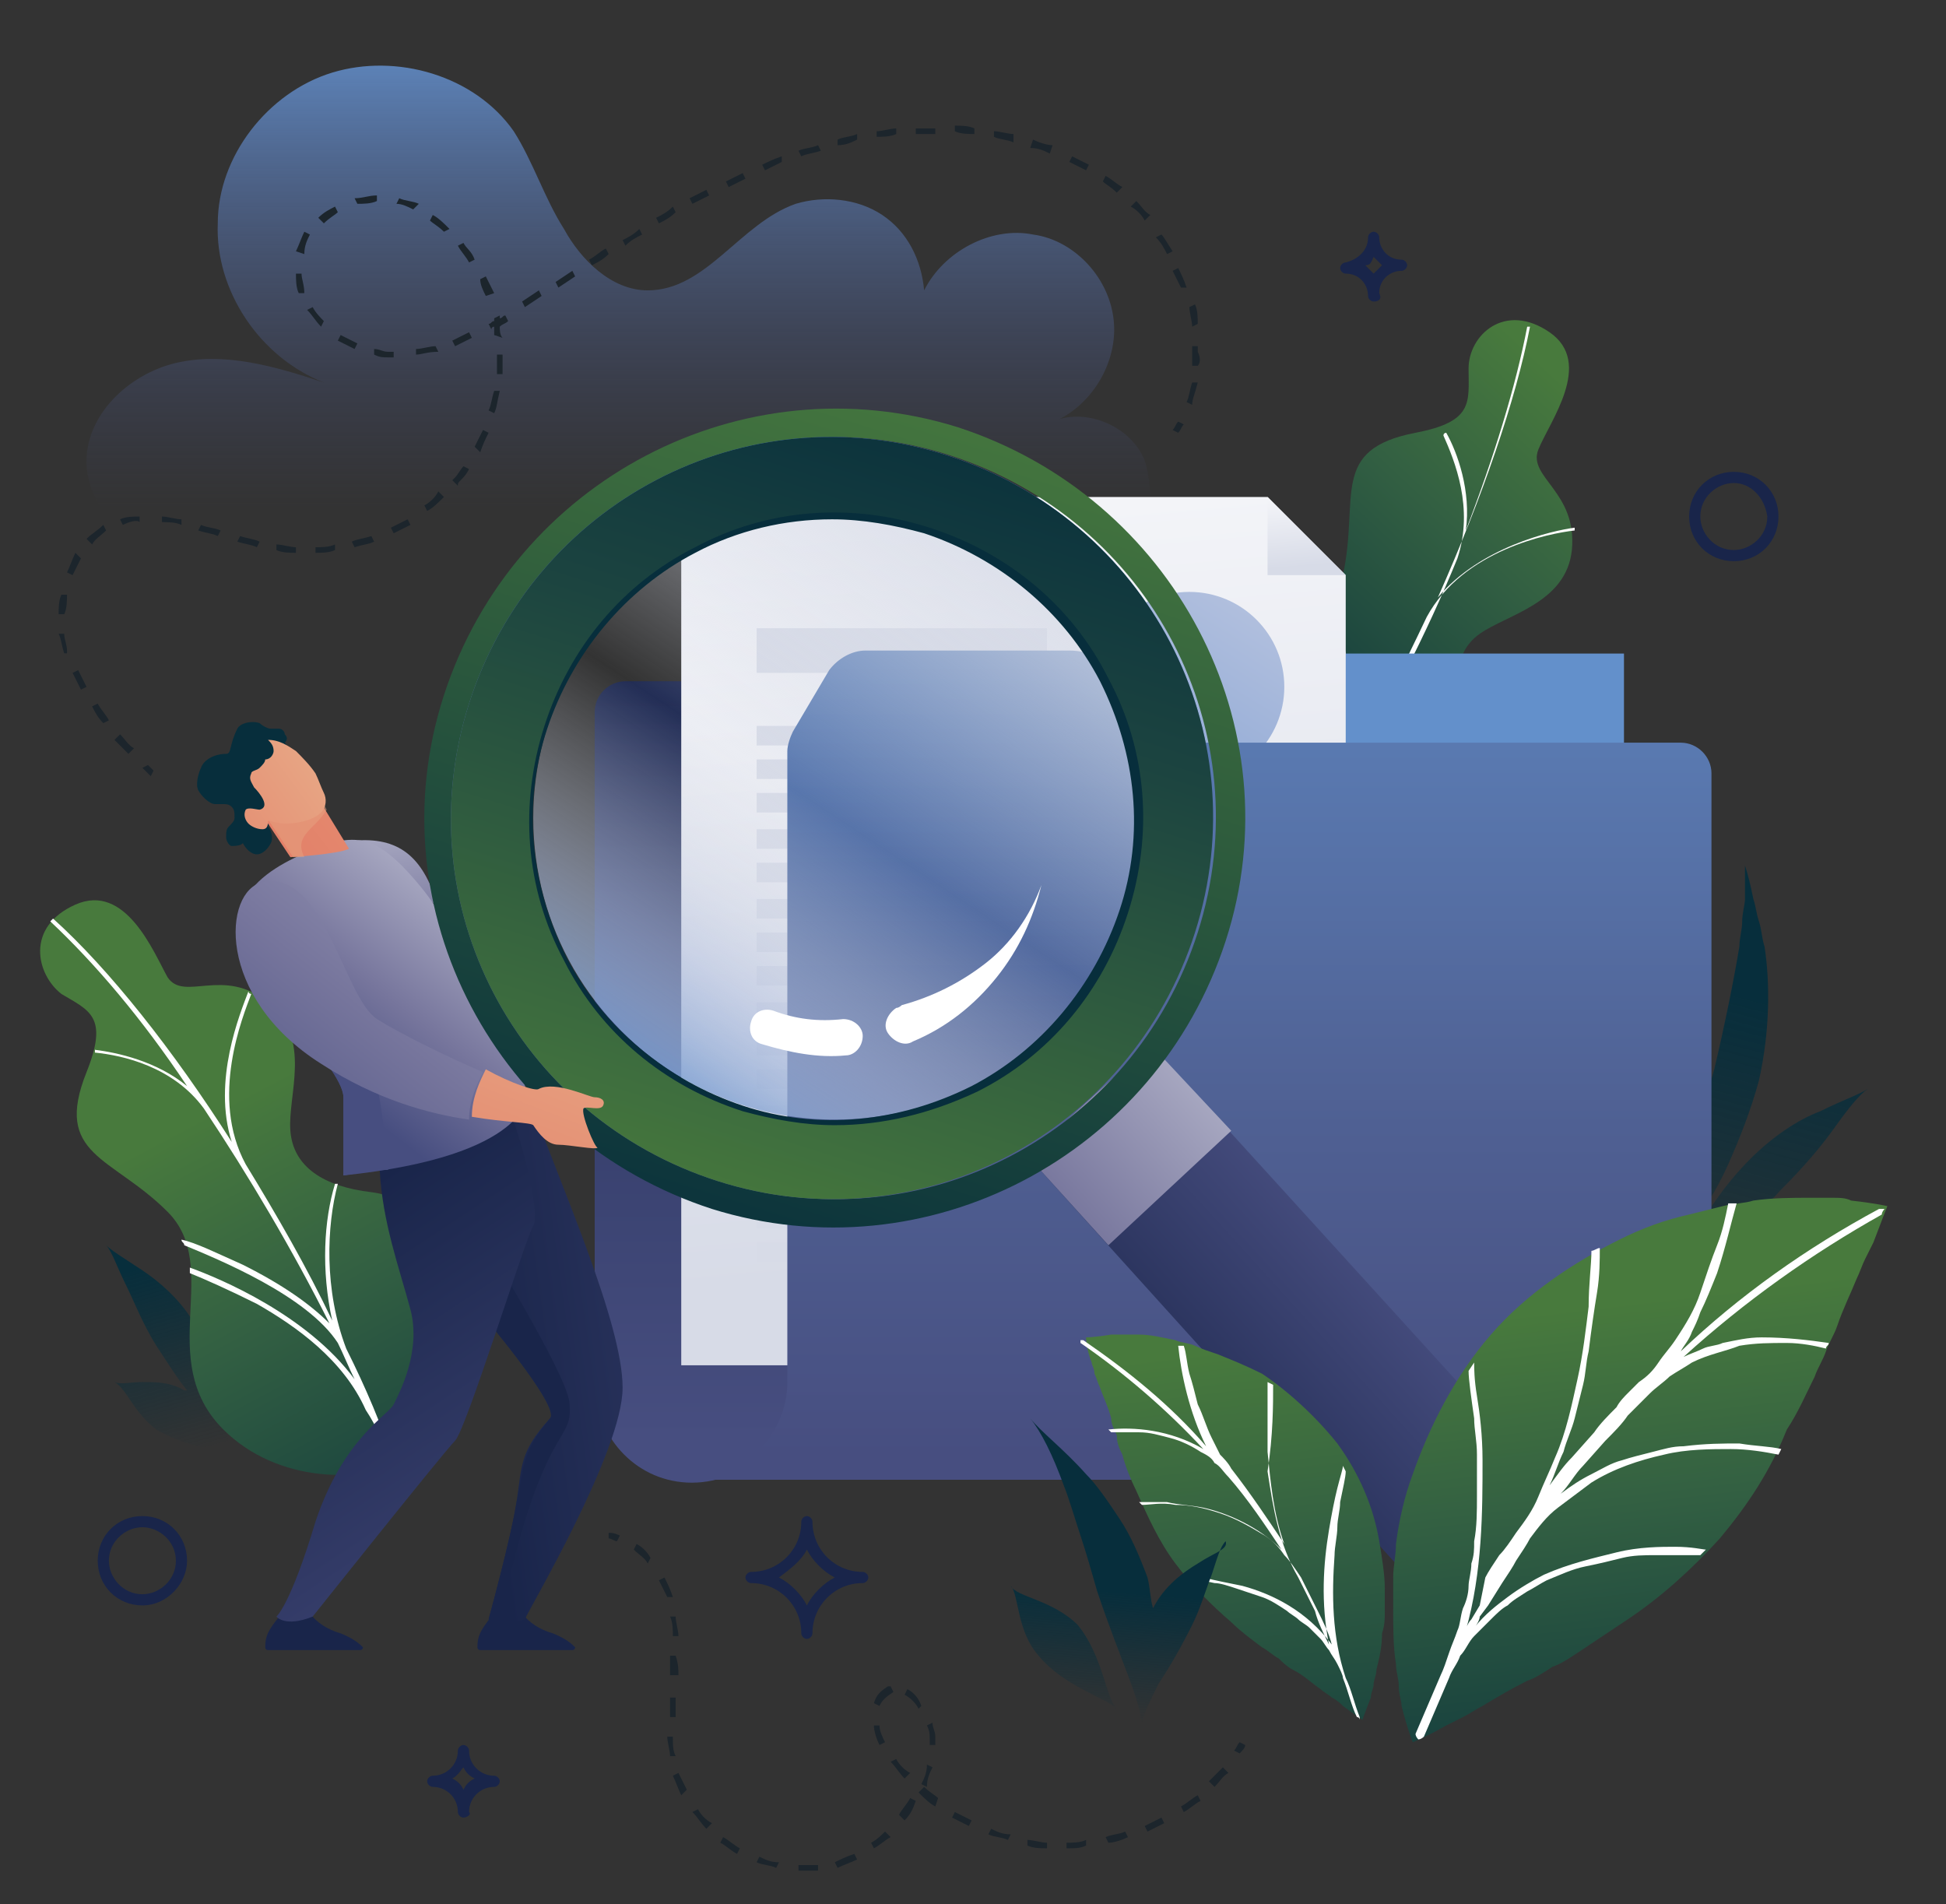 <?xml version="1.0" encoding="utf-8"?>
<!-- Generator: Adobe Illustrator 24.0.2, SVG Export Plug-In . SVG Version: 6.00 Build 0)  -->
<svg version="1.1" id="圖層_1" xmlns="http://www.w3.org/2000/svg" xmlns:xlink="http://www.w3.org/1999/xlink" x="0px" y="0px"
	 viewBox="0 0 69.7 68.2" style="enable-background:new 0 0 69.7 68.2;" xml:space="preserve">
<rect x="0" y="0" width="69.7" height="68.2" fill="#333333" stroke="none"/>
<style type="text/css">
	.st0{fill:url(#SVGID_1_);}
	.st1{fill:url(#SVGID_2_);}
	.st2{fill:url(#SVGID_3_);}
	.st3{fill:#FFFFFF;}
	.st4{fill:url(#SVGID_4_);}
	.st5{fill:url(#SVGID_5_);}
	.st6{fill:url(#SVGID_6_);}
	.st7{fill:url(#SVGID_7_);}
	.st8{fill:#6390CB;}
	.st9{fill:url(#SVGID_8_);}
	.st10{fill:url(#SVGID_9_);}
	.st11{fill:#D7DBE7;}
	.st12{fill:url(#SVGID_10_);}
	.st13{fill:url(#SVGID_11_);}
	.st14{fill:url(#SVGID_12_);}
	.st15{fill:#19254A;}
	.st16{fill:url(#SVGID_13_);}
	.st17{fill:url(#SVGID_14_);}
	.st18{fill:url(#SVGID_15_);}
	.st19{fill:#474E80;}
	.st20{fill:#072E3C;}
	.st21{fill:url(#SVGID_16_);}
	.st22{opacity:0.5;fill:#E7A483;}
	.st23{fill:url(#SVGID_17_);}
	.st24{fill:url(#SVGID_18_);}
	.st25{fill:url(#SVGID_19_);}
	.st26{fill:url(#SVGID_20_);}
	.st27{fill:url(#SVGID_21_);}
	.st28{fill:url(#SVGID_22_);}
	.st29{fill:url(#SVGID_23_);}
	.st30{fill:url(#SVGID_24_);}
	.st31{fill:url(#SVGID_25_);}
	.st32{fill:url(#SVGID_26_);}
	.st33{fill:url(#SVGID_27_);}
	.st34{fill:url(#SVGID_28_);}
	.st35{fill:url(#SVGID_29_);}
	.st36{fill:#1C252C;}
</style>
<g>
	<linearGradient id="SVGID_1_" gradientUnits="userSpaceOnUse" x1="24.235" y1="0.753" x2="24.235" y2="18.187">
		<stop  offset="0" style="stop-color:#6390CB"/>
		<stop  offset="0.651" style="stop-color:#506295;stop-opacity:0.349"/>
		<stop  offset="1" style="stop-color:#474E80;stop-opacity:0"/>
	</linearGradient>
	<path class="st0" d="M18.6,20.7c1.9-0.6,3.9-1.3,5.8-0.6c1.5,0.5,2.7,1.9,3.9,2.9c1.2,1.1,2.8,2.1,4.4,1.7c0.5-0.1,1.1-0.4,1.3-0.9
		c0.3-0.5,0.3-1.1-0.1-1.5c-0.5-0.6-1.3-0.5-2.1-0.4c-0.7,0.1-1.7-0.1-1.9-0.8c-0.2-0.7,0.4-1.3,1-1.7c2.7-1.8,6.7-1.4,9,1
		c0.6,0.7,1.2,1.4,1.9,2.1c0.7,0.6,1.7,1,2.5,0.7c0.9-0.3,1.4-1.5,0.8-2.2c-0.7-0.8-2.1-0.3-3-0.8c-1.1-0.7-0.7-2.5-1.1-3.7
		c-0.5-1.3-2.3-2-3.5-1.3c1.5-0.5,2.5-2.1,2.4-3.6c-0.1-1.6-1.4-3-2.9-3.2c-1.5-0.3-3.2,0.6-3.9,2c-0.1-1.1-0.6-2.1-1.5-2.7
		c-0.9-0.6-2.1-0.7-3.1-0.4c-2,0.7-3.2,3.1-5.3,3.1c-1.3,0-2.4-1.1-3-2.2c-0.7-1.1-1.1-2.4-1.8-3.5c-1.4-2-4.2-2.8-6.5-2.1
		c-2.3,0.7-4.1,3-4.1,5.4c-0.1,2.4,1.5,4.8,3.8,5.7C9.8,13.1,8,12.6,6.3,13c-1.7,0.4-3.3,1.9-3.2,3.7c0.1,1.3,1.1,2.5,2.3,3.2
		C8.6,21.8,14.6,22,18.6,20.7z"/>
</g>
<linearGradient id="SVGID_2_" gradientUnits="userSpaceOnUse" x1="4.821" y1="45.457" x2="6.655" y2="52.083">
	<stop  offset="0" style="stop-color:#072E3C"/>
	<stop  offset="0.948" style="stop-color:#072E3C;stop-opacity:5.247158e-02"/>
	<stop  offset="1" style="stop-color:#072E3C;stop-opacity:0"/>
</linearGradient>
<path class="st1" d="M8.3,52.3c-0.1-0.4-0.2-1.1-0.3-2c-0.2-0.9-0.5-2-1.1-3c-0.5-0.8-1.2-1.4-1.8-1.8c-0.6-0.4-1.1-0.7-1.3-0.9
	c0.2,0.2,0.4,0.8,0.7,1.4c0.3,0.6,0.6,1.4,1.1,2.2c0.4,0.6,0.7,1.1,1.1,1.6c0,0,0,0-0.1,0c-0.5-0.3-1-0.3-1.5-0.3
	c-0.4,0-0.8,0.1-1,0c0.2,0.1,0.4,0.4,0.6,0.7c0.2,0.3,0.5,0.7,0.9,1c0.5,0.3,1.1,0.5,1.5,0.6c0.4,0.1,0.8,0.3,1,0.4
	C8.2,52.1,8.3,52.2,8.3,52.3z M8,51.8c0,0.1,0.1,0.1,0.1,0.2C8.1,52,8.1,51.9,8,51.8z"/>
<g>
	<linearGradient id="SVGID_3_" gradientUnits="userSpaceOnUse" x1="17.387" y1="58.905" x2="7.345" y2="39.935">
		<stop  offset="0" style="stop-color:#072E3C"/>
		<stop  offset="0.652" style="stop-color:#336042"/>
		<stop  offset="1" style="stop-color:#487A3D"/>
	</linearGradient>
	<path class="st2" d="M3.1,38.4c0.8-2,0.1-2.2-0.9-2.8c-0.9-0.7-1.3-2.4,0.5-3.2C4.5,31.6,5.5,34.1,6,35c0.6,0.9,2-0.4,3.6,0.9
		c1.6,1.3,0.7,3.3,0.8,4.6c0.1,1.3,1.2,2,2.9,2.2c1.6,0.2,1.7,1.3,1.5,2.5c-0.2,1.2-0.1,1.8,1.2,2.6c1.3,0.7,0.6,3.3-1.2,4.4
		C13,53.2,9.9,53.1,8,51.2c-2.5-2.5,0-5.8-2-7.8C4,41.4,1.9,41.4,3.1,38.4z"/>
	<path class="st3" d="M14,52.5c0,0,0.1,0,0.1-0.1c-0.4-1.3-1-2.7-1.7-4.1c-0.8-2.1-0.7-4.4-0.3-5.9c0,0-0.1,0-0.1,0
		c-0.4,1.3-0.5,3.1-0.1,4.9c-0.9-1.9-2-3.8-3.1-5.6c-1.3-2.4-0.1-5.3,0.2-6.1c0,0-0.1,0-0.1-0.1c-0.3,0.8-1.3,3.2-0.6,5.4
		c-2.1-3.3-4.4-6.2-6.4-8c0,0-0.1,0.1-0.1,0.1c1.6,1.5,3.3,3.5,4.9,5.9c-1.1-0.9-2.5-1.2-3.3-1.3c0,0,0,0.1,0,0.1
		c1,0.1,2.8,0.5,3.9,2c1.6,2.4,3.2,5.1,4.5,7.7c-0.7-0.7-1.7-1.4-3.1-2.1c-0.9-0.4-1.7-0.8-2.2-0.9c0,0.1,0.1,0.1,0.1,0.2
		c1.2,0.5,4.4,1.8,5.5,3.5c0.2,0.4,0.4,0.9,0.6,1.3c-1.7-2.3-4.8-3.6-5.9-4c0,0.1,0,0.1,0,0.2c0.5,0.2,1.4,0.6,2.4,1.1
		c1.4,0.8,3.1,2,3.9,3.8C13.5,51.1,13.8,51.8,14,52.5z"/>
</g>
<g>
	<linearGradient id="SVGID_4_" gradientUnits="userSpaceOnUse" x1="45.207" y1="28.546" x2="57.653" y2="15.241">
		<stop  offset="0" style="stop-color:#072E3C"/>
		<stop  offset="0.652" style="stop-color:#336042"/>
		<stop  offset="1" style="stop-color:#487A3D"/>
	</linearGradient>
	<path class="st4" d="M50.7,15.5c2.1-0.4,1.9-1.1,1.9-2.3c0-1.2,1.3-2.4,2.9-1.3c1.6,1.1,0,3.2-0.4,4.2c-0.4,1,1.4,1.5,1.2,3.6
		C56.1,21.6,54,22,53,22.7c-1,0.7-1,2.1-0.3,3.6c0.7,1.5-0.2,2.2-1.3,2.7c-1.1,0.5-1.6,0.9-1.5,2.4c0.1,1.5-2.5,2.3-4.3,1.4
		c-1.9-0.9-3.5-3.6-2.9-6.2c0.8-3.5,4.9-3.2,5.4-6C48.7,17.8,47.6,16.1,50.7,15.5z"/>
	<path class="st3" d="M44.8,32.2c0,0,0.1,0.1,0.1,0.1c0.9-1.1,1.7-2.3,2.6-3.6c1.3-1.8,3.3-3,4.8-3.4c0,0,0-0.1,0-0.1
		c-1.3,0.4-2.9,1.2-4.2,2.6c1.1-1.8,2.1-3.8,3-5.7c1.3-2.4,4.4-3,5.3-3.1c0-0.1,0-0.1,0-0.1c-0.8,0.1-3.4,0.7-4.9,2.5
		c1.6-3.6,2.8-7.1,3.3-9.7c0,0-0.1,0-0.1,0c-0.4,2.1-1.2,4.7-2.2,7.3c0.2-1.4-0.3-2.8-0.7-3.5c0,0-0.1,0-0.1,0.1
		c0.4,0.9,1.1,2.6,0.5,4.4c-1.1,2.7-2.5,5.4-4,7.9c0.2-0.9,0.3-2.2,0.1-3.7c-0.1-1-0.3-1.8-0.4-2.3c0,0.1-0.1,0.1-0.1,0.2
		c0.3,1.3,0.9,4.6,0,6.5c-0.3,0.4-0.5,0.8-0.8,1.2c1-2.6,0.4-6,0.2-7.1c0,0-0.1,0.1-0.1,0.1c0.1,0.5,0.3,1.5,0.4,2.6
		c0.1,1.6,0,3.7-1,5.4C45.7,31,45.3,31.7,44.8,32.2z"/>
</g>
<g>
	<linearGradient id="SVGID_5_" gradientUnits="userSpaceOnUse" x1="62.352" y1="35.607" x2="58.713" y2="49.691">
		<stop  offset="0" style="stop-color:#072E3C"/>
		<stop  offset="1" style="stop-color:#072E3C;stop-opacity:0"/>
	</linearGradient>
	<path class="st5" d="M61.9,41.7c0.4-0.9,0.8-1.9,1.1-3c0.4-1.8,0.4-3.5,0.2-4.8c-0.1-0.3-0.1-0.6-0.2-0.9c-0.1-0.3-0.1-0.5-0.2-0.8
		c-0.1-0.5-0.2-0.9-0.3-1.2c0,0.3,0,0.7,0,1.2c0,0.2-0.1,0.5-0.1,0.8c0,0.3-0.1,0.6-0.1,0.9c-0.2,1.2-0.5,2.7-0.9,4.4
		c-0.3,1-0.5,2-0.8,2.9c-0.3,0.9-0.6,1.7-0.9,2.5c-0.6,1.5-1.3,2.7-1.8,3.3c0.5-0.6,1.5-1.5,2.5-2.9C61,43.4,61.5,42.6,61.9,41.7z"
		/>
	<linearGradient id="SVGID_6_" gradientUnits="userSpaceOnUse" x1="64.832" y1="36.248" x2="61.192" y2="50.331">
		<stop  offset="0" style="stop-color:#072E3C"/>
		<stop  offset="1" style="stop-color:#072E3C;stop-opacity:0"/>
	</linearGradient>
	<path class="st6" d="M65.2,39.8c-0.8,0.3-1.7,0.9-2.5,1.7c-1,1-1.7,2.1-2.2,3.1c-0.5,1-0.8,1.8-1.1,2.2c0.3-0.4,0.9-1,1.7-1.7
		c0.8-0.7,1.8-1.5,2.7-2.5c0.8-0.8,1.4-1.5,1.9-2.2c0.5-0.7,0.9-1.2,1.2-1.4C66.6,39.2,66,39.4,65.2,39.8z"/>
</g>
<g>
	<g>
		<linearGradient id="SVGID_7_" gradientUnits="userSpaceOnUse" x1="39.581" y1="17.397" x2="39.581" y2="51.508">
			<stop  offset="0" style="stop-color:#19254A"/>
			<stop  offset="1" style="stop-color:#474E80"/>
		</linearGradient>
		<path class="st7" d="M21.3,25.5v24c0,1.9,1.4,3.5,3.3,3.6c2,0.1,3.7-1.5,3.7-3.5h29.6V25.5c0-0.6-0.5-1.1-1.1-1.1H22.4
			C21.8,24.4,21.3,24.9,21.3,25.5z"/>
		
			<rect x="30.7" y="19.7" transform="matrix(-1.836970e-16 1 -1 -1.836970e-16 77.866 -7.292)" class="st8" width="23.8" height="31.1"/>
		<g>
			<g>
				
					<linearGradient id="SVGID_8_" gradientUnits="userSpaceOnUse" x1="-123.343" y1="6.923" x2="-126.74" y2="45.17" gradientTransform="matrix(-1 0 0 1 -89.502 0)">
					<stop  offset="0" style="stop-color:#FFFFFF"/>
					<stop  offset="0.302" style="stop-color:#F3F4F8"/>
					<stop  offset="1" style="stop-color:#D7DBE7"/>
				</linearGradient>
				<polygon class="st9" points="24.4,48.9 48.2,48.9 48.2,20.6 45.4,17.8 24.4,17.8 				"/>
				
					<linearGradient id="SVGID_9_" gradientUnits="userSpaceOnUse" x1="-135.961" y1="16.76" x2="-136.274" y2="20.275" gradientTransform="matrix(-1 0 0 1 -89.502 0)">
					<stop  offset="0" style="stop-color:#FFFFFF"/>
					<stop  offset="0.302" style="stop-color:#F3F4F8"/>
					<stop  offset="1" style="stop-color:#D7DBE7"/>
				</linearGradient>
				<polygon class="st10" points="45.4,20.6 48.2,20.6 45.4,17.8 				"/>
			</g>
			<g>
				<rect x="27.1" y="22.5" class="st11" width="10.4" height="1.6"/>
				<rect x="27.1" y="26" class="st11" width="10.4" height="0.7"/>
				<rect x="27.1" y="27.2" class="st11" width="10.4" height="0.7"/>
				<rect x="27.1" y="28.4" class="st11" width="10.4" height="0.7"/>
				<rect x="27.1" y="29.7" class="st11" width="10.4" height="0.7"/>
				<rect x="27.1" y="30.9" class="st11" width="10.4" height="0.7"/>
				<rect x="27.1" y="32.2" class="st11" width="10.4" height="0.7"/>
				<rect x="27.1" y="33.4" class="st11" width="10.4" height="0.7"/>
				<rect x="27.1" y="34.6" class="st11" width="10.4" height="0.7"/>
				<rect x="27.1" y="35.9" class="st11" width="10.4" height="0.7"/>
				<rect x="27.1" y="37.1" class="st11" width="10.4" height="0.7"/>
				<rect x="27.1" y="38.3" class="st11" width="10.4" height="0.7"/>
				<rect x="27.1" y="39.6" class="st11" width="10.4" height="0.7"/>
				<rect x="27.1" y="40.8" class="st11" width="10.4" height="0.7"/>
				<rect x="27.1" y="42.1" class="st11" width="10.4" height="0.7"/>
				<rect x="27.1" y="43.3" class="st11" width="10.4" height="0.7"/>
				<rect x="27.1" y="44.5" class="st11" width="10.4" height="0.7"/>
				<linearGradient id="SVGID_10_" gradientUnits="userSpaceOnUse" x1="31.333" y1="42.806" x2="48.089" y2="15.667">
					<stop  offset="0" style="stop-color:#FFFFFF"/>
					<stop  offset="8.914035e-03" style="stop-color:#D1DAEF"/>
					<stop  offset="2.304745e-02" style="stop-color:#85A4D5"/>
					<stop  offset="2.954990e-02" style="stop-color:#6390CB"/>
					<stop  offset="0.189" style="stop-color:#6993CC"/>
					<stop  offset="0.376" style="stop-color:#789BD0"/>
					<stop  offset="0.577" style="stop-color:#91AAD6"/>
					<stop  offset="0.788" style="stop-color:#B2C0DE"/>
					<stop  offset="1" style="stop-color:#D7DBE7"/>
				</linearGradient>
				<circle class="st12" cx="42.6" cy="24.6" r="3.4"/>
			</g>
		</g>
		<linearGradient id="SVGID_11_" gradientUnits="userSpaceOnUse" x1="43.083" y1="14.707" x2="43.083" y2="52.133">
			<stop  offset="0" style="stop-color:#6390CB"/>
			<stop  offset="0.651" style="stop-color:#506295"/>
			<stop  offset="1" style="stop-color:#474E80"/>
		</linearGradient>
		<path class="st13" d="M40.6,25.8l-1-1.8c-0.3-0.5-0.7-0.7-1.3-0.7H31c-0.5,0-1,0.3-1.3,0.7l-1.3,2.2c-0.1,0.2-0.2,0.5-0.2,0.7
			v22.6c0,1.9-1.6,3.5-3.5,3.5h35.5c0.6,0,1.1-0.5,1.1-1.1V27.7c0-0.6-0.5-1.1-1.1-1.1H41.9C41.4,26.6,40.9,26.3,40.6,25.8z"/>
	</g>
	<g>
		<g>
			<linearGradient id="SVGID_12_" gradientUnits="userSpaceOnUse" x1="15.023" y1="37.042" x2="13.471" y2="25.635">
				<stop  offset="0" style="stop-color:#474E80"/>
				<stop  offset="0.297" style="stop-color:#76759C"/>
				<stop  offset="0.779" style="stop-color:#BCBDD0"/>
				<stop  offset="1" style="stop-color:#D7DBE7"/>
			</linearGradient>
			<path class="st14" d="M12.8,30.1c1.6-0.1,2.4,0.7,2.9,2.4L12.8,30.1z"/>
			<g>
				<g>
					<path class="st15" d="M17.6,57.9c-0.4,0.5-0.5,0.7-0.5,1.1c0,0,0,0.1,0.1,0.1h3.3c0.1,0,0.1-0.1,0.1-0.1
						c-0.1-0.1-0.3-0.3-0.8-0.5c-0.7-0.2-1-0.6-1-0.6H17.6z"/>
					<linearGradient id="SVGID_13_" gradientUnits="userSpaceOnUse" x1="17.012" y1="48.846" x2="35.9" y2="46.189">
						<stop  offset="0" style="stop-color:#19254A"/>
						<stop  offset="0.534" style="stop-color:#323A66"/>
						<stop  offset="1" style="stop-color:#474E80"/>
					</linearGradient>
					<path class="st16" d="M18.9,39.2c1.2,3.3,3.4,8.2,3.4,10.5c0,2.3-3.4,8-3.5,8.3c0,0-1,0.3-1.3,0c0,0,0.8-2.9,1-4.2
						c0.2-1.3,0.1-1.8,1.2-3c0.4-0.4-2.5-3.8-2.5-3.8l-1.1-6.7L18.9,39.2z"/>
					<path class="st15" d="M20.4,50.3c0-0.8-2.2-4.5-3.8-7.1l0.6,3.8c0,0,2.9,3.4,2.5,3.8c-1.1,1.3-0.9,1.8-1.2,3
						c-0.2,1.3-1,4.2-1,4.2c0.1,0.1,0.2,0.1,0.3,0.1c0.2-0.7,0.5-1.8,0.9-3.3C19.8,51.1,20.5,51.5,20.4,50.3z"/>
				</g>
				<g>
					<path class="st15" d="M10,57.9c-0.4,0.5-0.5,0.7-0.5,1.1c0,0,0,0.1,0.1,0.1h3.3c0.1,0,0.1-0.1,0.1-0.1
						c-0.1-0.1-0.3-0.3-0.8-0.5c-0.7-0.2-1-0.6-1-0.6H10z"/>
					<linearGradient id="SVGID_14_" gradientUnits="userSpaceOnUse" x1="10.836" y1="43.978" x2="22.407" y2="61.453">
						<stop  offset="0" style="stop-color:#19254A"/>
						<stop  offset="0.511" style="stop-color:#323A66"/>
						<stop  offset="0.957" style="stop-color:#474E80"/>
					</linearGradient>
					<path class="st17" d="M13.6,41.9c0.1,1.9,0.7,3.5,1.1,5c0.4,1.5-0.4,3-0.6,3.4c-0.2,0.4-1.8,1.2-2.8,4.2
						c-0.9,3-1.4,3.4-1.4,3.4s0.3,0.4,1.3,0c0,0,4.7-5.9,5.1-6.3c0.4-0.4,2.5-7.2,2.8-7.7c0.3-0.5-0.6-3.8-1-4.4L13.6,41.9z"/>
				</g>
			</g>
			<linearGradient id="SVGID_15_" gradientUnits="userSpaceOnUse" x1="11.574" y1="38.74" x2="19.311" y2="28.675">
				<stop  offset="0" style="stop-color:#474E80"/>
				<stop  offset="0.297" style="stop-color:#76759C"/>
				<stop  offset="0.779" style="stop-color:#BCBDD0"/>
				<stop  offset="1" style="stop-color:#D7DBE7"/>
			</linearGradient>
			<path class="st18" d="M12.3,30.1c0.8-0.1,1.5,0.1,2.8,1.7c1.3,1.6,3.2,5.3,3.8,7.4c0,0,0.1,2.2-6.6,2.9c0,0,0-1.6,0-2.8
				c0-1.2-3.9-4.6-3.7-6.5S12.3,30.1,12.3,30.1z"/>
			<path class="st19" d="M13.9,41.9c-0.1-1.2-0.3-3.1-0.7-4.1c-0.5-1.2-2.9-3.8-4.6-4.8c0.1,2,3.7,5.2,3.7,6.3c0,1.2,0,2.8,0,2.8
				C12.9,42,13.4,41.9,13.9,41.9z"/>
			<g>
				<path class="st20" d="M10.2,26.6c0.1-0.1,0.1-0.2,0-0.3c0-0.1-0.1-0.2-0.2-0.2c-0.1,0-0.2,0-0.3,0c-0.1,0-0.3-0.1-0.4-0.2
					c-0.3-0.1-0.7,0-0.8,0.2C8.2,26.7,8.3,27,8.1,27c-0.4,0-0.8,0.2-0.9,0.5c-0.1,0.2-0.2,0.6-0.1,0.8s0.4,0.5,0.6,0.5
					c0.1,0,0.2,0,0.3,0c0.1,0,0.2,0,0.3,0.1c0.1,0.1,0.1,0.2,0.1,0.4c0,0.1-0.1,0.2-0.2,0.3c-0.1,0.1-0.1,0.2-0.1,0.4
					c0,0.1,0.1,0.3,0.2,0.3c0.1,0,0.3,0,0.4-0.1c0.1,0.2,0.3,0.4,0.5,0.4c0.2,0,0.4-0.2,0.5-0.4c0.1-0.2,0-0.5-0.1-0.6
					c0.3-0.3,0.6-0.7,0.7-1.2c0.1-0.3,0.1-0.5,0.1-0.8S10.4,26.8,10.2,26.6z"/>
				<linearGradient id="SVGID_16_" gradientUnits="userSpaceOnUse" x1="20.061" y1="22.63" x2="-6.296" y2="43.539">
					<stop  offset="0" style="stop-color:#E7A483"/>
					<stop  offset="0.673" style="stop-color:#E06554"/>
					<stop  offset="1" style="stop-color:#DE4745"/>
				</linearGradient>
				<path class="st21" d="M9.4,29.2l1,1.5c0,0,1.7-0.1,2.1-0.3l-1.1-1.8L9.4,29.2z"/>
				<path class="st22" d="M11.7,29l-0.2-0.4l-2,0.6l1,1.5c0,0,0.2,0,0.4,0C10.5,29.9,11.3,29.7,11.7,29z"/>
				<linearGradient id="SVGID_17_" gradientUnits="userSpaceOnUse" x1="11.03" y1="27.424" x2="-2.339" y2="37.244">
					<stop  offset="0" style="stop-color:#E7A483"/>
					<stop  offset="0.673" style="stop-color:#E06554"/>
					<stop  offset="1" style="stop-color:#DE4745"/>
				</linearGradient>
				<path class="st23" d="M8.9,29.5c0.1,0.1,0.3,0.2,0.5,0.2c0.2,0,0.2-0.2,0.2-0.3c0,0,0,0,0,0c0.1,0,0.4,0.1,0.6,0.1
					c0.4,0,1-0.1,1.3-0.4c0.2-0.2,0.2-0.5,0.1-0.7c-0.1-0.2-0.2-0.5-0.3-0.7c-0.2-0.3-0.5-0.6-0.7-0.8c-0.3-0.2-0.6-0.4-1-0.4
					c0.1,0.1,0.2,0.2,0.2,0.4c0,0.1-0.1,0.3-0.3,0.3c0,0.1-0.1,0.2-0.2,0.3S9,27.6,9,27.7c-0.1,0.2,0,0.3,0.1,0.5
					c0.2,0.2,0.6,0.7,0.2,0.8c-0.1,0-0.4-0.1-0.5,0C8.7,29.2,8.8,29.4,8.9,29.5z"/>
			</g>
		</g>
		<g>
			<g>
				
					<linearGradient id="SVGID_18_" gradientUnits="userSpaceOnUse" x1="-57.015" y1="149.427" x2="-70.771" y2="149.427" gradientTransform="matrix(0.74 -0.672 0.672 0.74 -8.607 -103.995)">
					<stop  offset="0" style="stop-color:#474E80"/>
					<stop  offset="0.534" style="stop-color:#2C355F"/>
					<stop  offset="1" style="stop-color:#19254A"/>
				</linearGradient>
				<path class="st24" d="M54.1,56.1L54.1,56.1c-1.2,1.1-3.1,1-4.2-0.2L36.8,41.4l4.4-4l13.1,14.4C55.5,53.1,55.4,54.9,54.1,56.1z"
					/>
				
					<linearGradient id="SVGID_19_" gradientUnits="userSpaceOnUse" x1="-70.419" y1="140.303" x2="-50.825" y2="140.303" gradientTransform="matrix(0.74 -0.672 0.672 0.74 -8.607 -103.995)">
					<stop  offset="0" style="stop-color:#474E80"/>
					<stop  offset="0.297" style="stop-color:#76759C"/>
					<stop  offset="0.779" style="stop-color:#BCBDD0"/>
					<stop  offset="1" style="stop-color:#D7DBE7"/>
				</linearGradient>
				<polygon class="st25" points="44.1,40.5 39.7,44.6 36.8,41.4 41.2,37.4 				"/>
			</g>
			<g>
				
					<linearGradient id="SVGID_20_" gradientUnits="userSpaceOnUse" x1="-213.627" y1="25.978" x2="-213.627" y2="-8.294" gradientTransform="matrix(-0.954 -0.3 0.3 -0.954 -176.701 -25.912)">
					<stop  offset="0" style="stop-color:#47793E"/>
					<stop  offset="1" style="stop-color:#072E3C"/>
				</linearGradient>
				<path class="st26" d="M34.3,15.3c-7.7-2.4-15.9,1.9-18.4,9.6s1.9,15.9,9.6,18.4c7.7,2.4,15.9-1.9,18.4-9.6S42,17.8,34.3,15.3z
					 M25.8,42.3c-7.2-2.3-11.2-9.9-8.9-17.1c2.3-7.2,9.9-11.2,17.1-8.9c7.2,2.3,11.2,9.9,8.9,17.1C40.6,40.6,33,44.6,25.8,42.3z"/>
				
					<linearGradient id="SVGID_21_" gradientUnits="userSpaceOnUse" x1="-213.627" y1="25.978" x2="-213.627" y2="-8.294" gradientTransform="matrix(-0.954 -0.3 0.3 -0.954 -176.701 -25.912)">
					<stop  offset="0" style="stop-color:#6390CB"/>
					<stop  offset="0.651" style="stop-color:#506295"/>
					<stop  offset="1" style="stop-color:#474E80"/>
				</linearGradient>
				<path class="st27" d="M33.9,16.3c-7.2-2.3-14.8,1.7-17.1,8.9c-2.3,7.2,1.7,14.8,8.9,17.1c7.2,2.3,14.8-1.7,17.1-8.9
					C45.1,26.2,41.1,18.6,33.9,16.3z M26.6,39.7c-5.7-1.8-8.9-7.9-7.1-13.6c1.8-5.7,7.9-8.9,13.6-7.1c5.7,1.8,8.9,7.9,7.1,13.6
					C38.4,38.3,32.3,41.4,26.6,39.7z"/>
				
					<linearGradient id="SVGID_22_" gradientUnits="userSpaceOnUse" x1="4.953" y1="51.941" x2="4.953" y2="20.108" gradientTransform="matrix(0.954 0.3 -0.3 0.954 36.039 -6.871)">
					<stop  offset="0" style="stop-color:#487A3D"/>
					<stop  offset="0.652" style="stop-color:#1C4440"/>
					<stop  offset="1" style="stop-color:#072E3C"/>
				</linearGradient>
				<path class="st28" d="M33.9,16.3c-7.2-2.3-14.8,1.7-17.1,8.9c-2.3,7.2,1.7,14.8,8.9,17.1c7.2,2.3,14.8-1.7,17.1-8.9
					C45.1,26.2,41.1,18.6,33.9,16.3z M26.6,39.7c-5.7-1.8-8.9-7.9-7.1-13.6c1.8-5.7,7.9-8.9,13.6-7.1c5.7,1.8,8.9,7.9,7.1,13.6
					C38.4,38.3,32.3,41.4,26.6,39.7z"/>
				
					<linearGradient id="SVGID_23_" gradientUnits="userSpaceOnUse" x1="-0.141" y1="54.133" x2="8.918" y2="22.553" gradientTransform="matrix(0.954 0.3 -0.3 0.954 36.039 -6.871)">
					<stop  offset="0.181" style="stop-color:#6390CB"/>
					<stop  offset="0.198" style="stop-color:#6E96CE;stop-opacity:0.956"/>
					<stop  offset="0.275" style="stop-color:#96AED7;stop-opacity:0.756"/>
					<stop  offset="0.351" style="stop-color:#B4C1DF;stop-opacity:0.557"/>
					<stop  offset="0.425" style="stop-color:#C8D0E3;stop-opacity:0.363"/>
					<stop  offset="0.498" style="stop-color:#D3D8E6;stop-opacity:0.175"/>
					<stop  offset="0.565" style="stop-color:#D7DBE7;stop-opacity:0"/>
					<stop  offset="0.96" style="stop-color:#D7DBE7;stop-opacity:0.909"/>
					<stop  offset="1" style="stop-color:#D7DBE7"/>
				</linearGradient>
				<circle class="st29" cx="29.9" cy="29.3" r="10.8"/>
				<path class="st20" d="M29.9,40.3c-1.1,0-2.2-0.2-3.3-0.5c-2.8-0.9-5.1-2.8-6.4-5.4c-1.4-2.6-1.6-5.6-0.7-8.4
					c0.9-2.8,2.8-5.1,5.4-6.4c2.6-1.4,5.6-1.6,8.4-0.7c2.8,0.9,5.1,2.8,6.4,5.4c1.4,2.6,1.6,5.6,0.7,8.4c-0.9,2.8-2.8,5.1-5.4,6.4
					C33.3,39.9,31.6,40.3,29.9,40.3z M29.8,18.6c-1.7,0-3.4,0.4-4.9,1.2c-2.5,1.3-4.4,3.6-5.3,6.3c-0.9,2.7-0.6,5.6,0.7,8.2
					c1.3,2.5,3.6,4.4,6.3,5.3c2.7,0.9,5.6,0.6,8.2-0.7c2.5-1.3,4.4-3.6,5.3-6.3c0.9-2.7,0.6-5.6-0.7-8.2c-1.3-2.5-3.6-4.4-6.3-5.3
					l0,0C32,18.8,30.9,18.6,29.8,18.6z"/>
				<g>
					<g>
						<path class="st3" d="M32.3,36c1.1-0.3,2.1-0.8,3-1.5c0.9-0.7,1.6-1.7,2-2.8c-0.3,1.2-0.8,2.3-1.6,3.3c-0.8,1-1.8,1.8-3,2.3
							l0,0c-0.3,0.2-0.7,0-0.9-0.3c-0.2-0.3,0-0.7,0.3-0.9C32.2,36.1,32.3,36,32.3,36z"/>
					</g>
					<g>
						<path class="st3" d="M27.3,37.4c-0.4-0.1-0.5-0.5-0.4-0.8c0.1-0.4,0.5-0.5,0.8-0.4c0.8,0.3,1.6,0.4,2.5,0.3
							c0.4,0,0.7,0.3,0.7,0.6c0,0.4-0.3,0.7-0.6,0.7C29.3,37.9,28.3,37.7,27.3,37.4z"/>
					</g>
				</g>
			</g>
		</g>
		<g>
			<linearGradient id="SVGID_24_" gradientUnits="userSpaceOnUse" x1="7.726" y1="42.387" x2="24.753" y2="21.167">
				<stop  offset="0" style="stop-color:#474E80"/>
				<stop  offset="0.297" style="stop-color:#76759C"/>
				<stop  offset="0.779" style="stop-color:#BCBDD0"/>
				<stop  offset="1" style="stop-color:#D7DBE7"/>
			</linearGradient>
			<path class="st30" d="M17.3,38.4c-1.4-0.6-3-1.4-3.8-1.9c-1.2-0.8-1.9-5.4-4.1-4.9c-1.4,0.3-1.7,4.1,2.1,6.5c2,1.3,3.9,1.8,5.3,2
				C16.8,39.4,17.1,38.8,17.3,38.4z"/>
			<linearGradient id="SVGID_25_" gradientUnits="userSpaceOnUse" x1="20.617" y1="36.246" x2="11.43" y2="60.196">
				<stop  offset="0" style="stop-color:#E7A483"/>
				<stop  offset="0.673" style="stop-color:#E06554"/>
				<stop  offset="1" style="stop-color:#DE4745"/>
			</linearGradient>
			<path class="st31" d="M20.9,39.7c0.1-0.1,0.6,0.1,0.7-0.1c0.1-0.2-0.1-0.3-0.3-0.3c-0.2,0-1.4-0.6-2-0.3c-0.1,0.1-1-0.2-1.9-0.7
				c-0.2,0.4-0.5,1-0.5,1.7c1.2,0.2,2.1,0.2,2.2,0.3c0.2,0.3,0.5,0.7,0.9,0.7s1.4,0.2,1.4,0.1C21.3,41.1,20.8,39.9,20.9,39.7z"/>
		</g>
	</g>
</g>
<g>
	<linearGradient id="SVGID_26_" gradientUnits="userSpaceOnUse" x1="46.15" y1="68.525" x2="43.747" y2="48.353">
		<stop  offset="0" style="stop-color:#072E3C"/>
		<stop  offset="0.652" style="stop-color:#336042"/>
		<stop  offset="1" style="stop-color:#487A3D"/>
	</linearGradient>
	<path class="st32" d="M47.9,51.7c0.8,1.1,1.3,2.3,1.5,3.5c0.1,0.6,0.2,1.2,0.2,1.7c0,0.3,0,0.5,0,0.8c0,0.3,0,0.5-0.1,0.8
		c0,0.5-0.1,0.9-0.2,1.3c0,0.2-0.1,0.4-0.1,0.5c0,0.2-0.1,0.3-0.1,0.5c-0.2,0.5-0.3,0.8-0.3,0.8s-0.3-0.2-0.7-0.5
		c-0.1-0.1-0.2-0.2-0.4-0.3c-0.1-0.1-0.3-0.2-0.4-0.3c-0.3-0.2-0.6-0.5-1-0.7c-0.2-0.1-0.4-0.3-0.5-0.4c-0.2-0.1-0.4-0.3-0.6-0.4
		c-0.4-0.3-0.8-0.6-1.1-0.9c-0.7-0.6-1.4-1.3-2-2.1c-0.6-0.8-1-1.7-1.4-2.6c-0.2-0.4-0.4-0.9-0.5-1.3c-0.1-0.2-0.2-0.4-0.2-0.7
		c-0.1-0.2-0.2-0.4-0.2-0.6c-0.1-0.4-0.3-0.8-0.4-1.1c-0.1-0.2-0.1-0.3-0.2-0.5c0-0.2-0.1-0.3-0.1-0.4c-0.2-0.5-0.2-0.9-0.2-0.9
		s0.3,0,0.9-0.1c0.1,0,0.3,0,0.5,0c0.2,0,0.4,0,0.5,0c0.4,0,0.8,0.1,1.3,0.2c0.2,0.1,0.5,0.1,0.7,0.2c0.2,0.1,0.5,0.2,0.8,0.3
		c0.5,0.2,1,0.4,1.6,0.7C46.1,49.8,47.1,50.7,47.9,51.7z"/>
	<g>
		<path class="st3" d="M45.6,49.6l-0.2-0.1c0,0.3,0,0.7,0,1.1c0,0.4,0,0.9,0,1.4c0.1,1,0.2,2.2,0.6,3.3c-0.6-0.9-1.2-1.8-1.9-2.7
			c-0.1-0.2-0.3-0.4-0.4-0.5c-0.1-0.2-0.2-0.4-0.3-0.6c-0.2-0.4-0.3-0.8-0.5-1.2c-0.1-0.4-0.2-0.8-0.3-1.1c-0.1-0.4-0.1-0.7-0.2-1
			c-0.1,0-0.1,0-0.2,0c0.1,1,0.4,2.4,1,3.6c-1.3-1.5-2.8-2.7-4.4-3.8c-0.1,0-0.1,0-0.1,0h0c0,0,0,0,0,0.1c1.6,1.1,3.1,2.4,4.4,3.8
			c-1.2-0.7-2.5-0.8-3.4-0.7l0.1,0.1c0.3,0,0.6,0,1,0c0.4,0,0.7,0.1,1.1,0.2c0.4,0.1,0.8,0.3,1.1,0.5c0.2,0.1,0.4,0.2,0.5,0.4
			c0.2,0.1,0.3,0.3,0.5,0.5c0.7,0.8,1.3,1.7,1.9,2.6c-0.8-0.8-1.9-1.3-2.8-1.5c-0.5-0.1-0.9-0.1-1.3-0.2c-0.4,0-0.7,0-1,0l0.1,0.1
			c0.3,0,0.7-0.1,1.2,0c0.5,0,1,0.1,1.6,0.3c0.6,0.2,1.1,0.5,1.6,0.8c0.3,0.2,0.5,0.4,0.7,0.7c0.2,0.2,0.4,0.5,0.6,0.8
			c0.2,0.4,0.4,0.8,0.6,1.2c0.2,0.4,0.4,0.8,0.5,1.2c-0.9-1.2-2.1-1.8-3.2-2.1c-0.5-0.1-1-0.2-1.4-0.3c-0.4,0-0.6,0-0.7,0l0.1,0.1
			c0.2,0,0.6,0,1,0.1c0.2,0,0.5,0.1,0.8,0.2c0.3,0.1,0.6,0.2,0.9,0.3c0.3,0.1,0.6,0.3,0.9,0.5c0.1,0.1,0.3,0.2,0.4,0.3
			c0.1,0.1,0.3,0.2,0.4,0.3c0.1,0.1,0.3,0.3,0.4,0.4c0.1,0.1,0.2,0.3,0.3,0.4c0.1,0.2,0.2,0.3,0.3,0.5c0.1,0.2,0.2,0.4,0.2,0.5
			c0.2,0.5,0.3,1,0.5,1.4c0.1,0,0.1,0.1,0.1,0.1s0,0,0-0.1c-0.2-0.5-0.3-1-0.5-1.4c-0.5-1.5-0.5-3-0.4-4.4c0-0.3,0.1-0.7,0.1-1
			c0-0.3,0.1-0.6,0.1-0.9c0.1-0.5,0.2-0.9,0.2-1.1l-0.1-0.2c0,0.1-0.1,0.4-0.2,0.8c-0.1,0.4-0.2,0.9-0.3,1.5c-0.2,1.2-0.3,2.6,0,4.1
			c-0.2-0.4-0.4-0.8-0.5-1.2c-0.2-0.4-0.4-0.8-0.6-1.2c-0.7-1.2-0.9-2.5-1.1-3.8C45.6,51.4,45.6,50.3,45.6,49.6z"/>
	</g>
</g>
<g>
	<linearGradient id="SVGID_27_" gradientUnits="userSpaceOnUse" x1="60.687" y1="66.793" x2="58.283" y2="46.621">
		<stop  offset="0" style="stop-color:#072E3C"/>
		<stop  offset="0.652" style="stop-color:#336042"/>
		<stop  offset="1" style="stop-color:#487A3D"/>
	</linearGradient>
	<path class="st33" d="M61.6,55.1c-1,1.1-2.1,2.1-3.3,2.9c-0.6,0.4-1.2,0.8-1.8,1.2c-0.3,0.2-0.6,0.4-0.9,0.5
		c-0.3,0.2-0.6,0.4-0.9,0.5c-0.6,0.3-1.1,0.6-1.6,0.9c-0.2,0.1-0.5,0.3-0.7,0.4c-0.2,0.1-0.4,0.2-0.6,0.3c-0.7,0.4-1.2,0.6-1.2,0.6
		s-0.2-0.5-0.4-1.3c0-0.2-0.1-0.4-0.1-0.7c0-0.3-0.1-0.5-0.1-0.8c-0.1-0.6-0.1-1.3-0.1-2c0-0.4,0-0.7,0-1.1c0-0.4,0.1-0.8,0.1-1.2
		c0.1-0.8,0.3-1.7,0.6-2.5c0.6-1.7,1.5-3.5,2.8-5c1.3-1.5,3-2.6,4.6-3.4c0.8-0.4,1.6-0.7,2.5-0.9c0.4-0.1,0.8-0.2,1.2-0.3
		c0.4-0.1,0.8-0.1,1.1-0.2c0.7-0.1,1.4-0.1,2-0.1c0.3,0,0.6,0,0.8,0c0.3,0,0.5,0,0.7,0.1c0.9,0.1,1.3,0.2,1.3,0.2s-0.2,0.5-0.5,1.3
		c-0.1,0.2-0.2,0.4-0.3,0.6c-0.1,0.2-0.2,0.5-0.3,0.7c-0.2,0.5-0.5,1.1-0.7,1.7c-0.1,0.3-0.3,0.6-0.4,0.9c-0.1,0.3-0.3,0.6-0.4,0.9
		c-0.3,0.6-0.6,1.3-1,1.9C63.4,52.7,62.6,53.9,61.6,55.1z"/>
	<g>
		<path class="st3" d="M63.7,52.1l0.1-0.2c-0.4-0.1-0.9-0.1-1.5-0.2c-0.6,0-1.2,0-2,0.1c-0.4,0-0.7,0.1-1.1,0.2
			c-0.4,0.1-0.8,0.2-1.1,0.3c-0.4,0.1-0.7,0.3-1.1,0.5c-0.4,0.2-0.7,0.4-1.1,0.7c0.3-0.3,0.5-0.7,0.8-1l0.8-0.9
			c0.3-0.3,0.6-0.6,0.8-0.9c0.1-0.1,0.3-0.3,0.4-0.4l0.4-0.4c0.2-0.2,0.5-0.4,0.7-0.6c0.3-0.2,0.5-0.3,0.8-0.5
			c0.6-0.3,1.2-0.4,1.7-0.6c0.6-0.1,1.1-0.1,1.7-0.1c0.5,0,1,0.1,1.4,0.2c0-0.1,0.1-0.1,0.1-0.2c-0.7-0.1-1.5-0.2-2.4-0.2
			c-0.5,0-0.9,0.1-1.4,0.2c-0.2,0.1-0.5,0.1-0.7,0.2c-0.2,0.1-0.5,0.2-0.7,0.3c2.2-2,4.6-3.7,7.1-5.1c0-0.1,0.1-0.2,0.1-0.2l0,0
			c0,0-0.1,0-0.2,0c-2.6,1.4-5,3.1-7.1,5.1c0.1-0.2,0.3-0.4,0.4-0.7c0.1-0.2,0.2-0.4,0.3-0.7c0.2-0.4,0.4-0.9,0.6-1.4
			c0.3-0.9,0.5-1.8,0.7-2.5c-0.1,0-0.2,0-0.3,0c-0.1,0.5-0.2,1-0.4,1.5c-0.2,0.5-0.4,1.1-0.6,1.7c-0.2,0.6-0.5,1.1-0.9,1.7
			c-0.2,0.3-0.4,0.5-0.6,0.8c-0.2,0.3-0.4,0.5-0.7,0.7l-0.4,0.4c-0.1,0.1-0.3,0.3-0.4,0.5c-0.3,0.3-0.6,0.6-0.8,0.9l-0.8,0.9
			c-0.3,0.3-0.5,0.6-0.8,1c0.2-0.4,0.3-0.8,0.5-1.2c0.1-0.4,0.3-0.8,0.4-1.2c0.1-0.4,0.2-0.8,0.3-1.2c0.1-0.4,0.1-0.8,0.2-1.2
			c0.1-0.8,0.2-1.5,0.3-2.1c0.1-0.6,0.1-1.2,0.1-1.6c-0.1,0-0.2,0.1-0.3,0.1c0,0.5-0.1,1.2-0.1,2c-0.1,0.8-0.2,1.7-0.4,2.6
			c-0.2,0.9-0.4,1.9-0.8,2.8c-0.2,0.5-0.4,0.9-0.6,1.4c-0.2,0.5-0.5,0.9-0.8,1.3c-0.2,0.3-0.4,0.6-0.6,0.8c-0.2,0.3-0.4,0.6-0.5,0.8
			L53,57.5L52.7,58c-0.1,0.1-0.2,0.3-0.2,0.4c0.6-2.1,0.6-4.3,0.6-6.1c0-0.9-0.1-1.7-0.2-2.3c-0.1-0.6-0.1-1-0.1-1.2l-0.2,0.3
			c0,0.3,0.1,1,0.2,1.7c0,0.4,0.1,0.8,0.1,1.3c0,0.5,0,1,0,1.5c0,0.5,0,1.1-0.1,1.6c0,0.3,0,0.5-0.1,0.8c0,0.3-0.1,0.6-0.1,0.8
			c0,0.3-0.1,0.6-0.2,0.8c-0.1,0.3-0.1,0.6-0.2,0.8c-0.1,0.3-0.2,0.5-0.3,0.8c-0.1,0.3-0.2,0.6-0.3,0.8c-0.3,0.7-0.6,1.4-0.9,2.1
			c0,0.1,0.1,0.2,0.1,0.2s0.1,0,0.2-0.1c0.3-0.7,0.6-1.4,0.9-2.1c0.1-0.3,0.3-0.5,0.4-0.8c0.2-0.2,0.3-0.5,0.5-0.7
			c0.2-0.2,0.4-0.4,0.6-0.6c0.2-0.2,0.4-0.4,0.6-0.5c0.2-0.2,0.4-0.3,0.7-0.5c0.2-0.1,0.5-0.3,0.7-0.4c0.5-0.2,0.9-0.4,1.4-0.5
			c0.5-0.1,0.9-0.2,1.3-0.3c0.4-0.1,0.8-0.1,1.2-0.1c0.7,0,1.3,0,1.6,0l0.2-0.2c-0.1,0-0.5-0.1-1.1-0.1c-0.5,0-1.3,0-2.1,0.2
			c-0.8,0.2-1.7,0.4-2.6,0.8c-0.4,0.2-0.9,0.5-1.3,0.8c-0.4,0.3-0.8,0.6-1.2,1.1c0.1-0.1,0.2-0.3,0.2-0.4l0.3-0.4l0.5-0.8
			c0.2-0.3,0.4-0.6,0.5-0.8c0.2-0.3,0.4-0.6,0.5-0.8c0.3-0.4,0.6-0.8,1-1.1c0.4-0.3,0.8-0.6,1.2-0.9c0.8-0.5,1.7-0.8,2.6-1
			c0.8-0.2,1.7-0.2,2.4-0.2C62.6,51.9,63.2,52,63.7,52.1z"/>
	</g>
</g>
<g>
	<linearGradient id="SVGID_28_" gradientUnits="userSpaceOnUse" x1="40.199" y1="57.026" x2="39.817" y2="61.667">
		<stop  offset="0" style="stop-color:#072E3C"/>
		<stop  offset="1" style="stop-color:#072E3C;stop-opacity:0"/>
	</linearGradient>
	<path class="st34" d="M42.9,56c-0.5,0.3-1.2,0.8-1.6,1.6c0,0,0,0,0,0c-0.1-0.3-0.1-0.7-0.2-1.1c-0.3-0.8-0.6-1.5-1-2.1
		c-0.4-0.6-0.8-1.2-1.2-1.6c-0.8-0.9-1.6-1.5-2-2c0.4,0.5,0.8,1.3,1.2,2.4c0.2,0.5,0.4,1.2,0.6,1.8c0.2,0.6,0.4,1.3,0.6,2
		c0.4,1.2,0.8,2.2,1.1,3c0.3,0.8,0.5,1.4,0.5,1.9c0,0,0,0,0,0c0,0,0,0,0,0c0,0,0,0.1,0,0.1c0-0.1,0-0.2,0-0.3
		c0.1-0.4,0.3-0.8,0.6-1.4c0.4-0.6,0.8-1.3,1.2-2.1c0.3-0.6,0.5-1.3,0.7-1.8c0.2-0.6,0.3-1,0.5-1.2C44,55.5,43.5,55.6,42.9,56z"/>
	<linearGradient id="SVGID_29_" gradientUnits="userSpaceOnUse" x1="38.213" y1="56.843" x2="37.831" y2="61.485">
		<stop  offset="0" style="stop-color:#072E3C"/>
		<stop  offset="1" style="stop-color:#072E3C;stop-opacity:0"/>
	</linearGradient>
	<path class="st35" d="M36.2,56.8c0.3,0.3,0.2,1.6,1,2.5c0.9,1.1,2.4,1.5,2.8,1.9c-0.4-0.4-0.5-1.9-1.4-3
		C37.7,57.3,36.4,57.2,36.2,56.8z"/>
</g>
<g>
	<g>
		<polygon class="st36" points="5.4,27.8 5.5,27.7 5.4,27.8 5.1,27.5 5.3,27.4 5.5,27.6 		"/>
		<path class="st36" d="M4.6,27c-0.2-0.2-0.3-0.3-0.5-0.5l0.2-0.2c0.2,0.2,0.3,0.4,0.5,0.5L4.6,27z M3.7,25.9
			c-0.2-0.2-0.3-0.4-0.4-0.6l0.2-0.1c0.1,0.2,0.3,0.4,0.4,0.6L3.7,25.9z M2.9,24.7c-0.1-0.2-0.2-0.4-0.3-0.6L2.8,24
			c0.1,0.2,0.2,0.4,0.3,0.6L2.9,24.7z M2.3,23.4L2.3,23.4c-0.1-0.3-0.1-0.5-0.2-0.7l0.2,0c0,0.2,0.1,0.4,0.1,0.6l0,0.1L2.3,23.4z
			 M2.3,22l-0.2,0c0-0.2,0-0.5,0.1-0.7l0.2,0C2.4,21.5,2.4,21.8,2.3,22z M2.6,20.6l-0.2-0.1c0.1-0.2,0.2-0.5,0.3-0.7L2.9,20
			C2.8,20.2,2.7,20.4,2.6,20.6z M11.3,19.8l0-0.2c0.2,0,0.5,0,0.7-0.1l0,0.2C11.8,19.8,11.5,19.8,11.3,19.8z M10.6,19.8
			c-0.2,0-0.5,0-0.7-0.1l0-0.2c0.2,0,0.5,0.1,0.7,0.1L10.6,19.8z M12.7,19.6l-0.1-0.2c0.2-0.1,0.4-0.1,0.7-0.2l0.1,0.2
			C13.2,19.5,13,19.5,12.7,19.6z M9.2,19.6c-0.2-0.1-0.4-0.1-0.7-0.2l0.1-0.2c0.3,0.1,0.5,0.1,0.7,0.2L9.2,19.6z M3.3,19.5l-0.2-0.2
			c0.2-0.2,0.4-0.3,0.6-0.5L3.8,19C3.6,19.2,3.4,19.3,3.3,19.5z M7.8,19.2c-0.2-0.1-0.4-0.1-0.7-0.2l0.1-0.2
			c0.2,0.1,0.5,0.1,0.7,0.2L7.8,19.2z M14.1,19.1L14,18.9c0.2-0.1,0.4-0.2,0.6-0.3l0.1,0.2C14.5,18.9,14.3,19,14.1,19.1z M6.5,18.8
			c-0.2-0.1-0.5-0.1-0.7-0.1l0-0.2c0.2,0,0.5,0.1,0.7,0.1L6.5,18.8z M4.4,18.8l-0.1-0.2c0.2-0.1,0.5-0.1,0.7-0.1l0,0.2
			C4.9,18.6,4.6,18.7,4.4,18.8z M15.3,18.3l-0.1-0.2c0.2-0.1,0.4-0.3,0.5-0.5l0.2,0.2C15.7,18,15.5,18.2,15.3,18.3z M16.4,17.4
			l-0.2-0.2c0,0,0.1-0.1,0.1-0.1c0.1-0.1,0.2-0.3,0.3-0.4l0.2,0.1c-0.1,0.2-0.2,0.3-0.3,0.4C16.4,17.3,16.4,17.3,16.4,17.4z
			 M17.2,16.2L17,16c0.1-0.2,0.2-0.4,0.3-0.6l0.2,0.1C17.4,15.7,17.3,15.9,17.2,16.2z M17.7,14.8l-0.2-0.1c0.1-0.2,0.1-0.4,0.2-0.7
			l0.2,0C17.8,14.4,17.8,14.6,17.7,14.8z M42.7,14.5l-0.2-0.1c0.1-0.2,0.1-0.4,0.2-0.7l0.2,0C42.8,14.1,42.7,14.3,42.7,14.5z
			 M18,13.4l-0.2,0c0-0.2,0-0.4,0-0.6l0-0.1l0.2,0l0,0.1C18,13,18,13.2,18,13.4z M42.9,13.1l-0.2,0c0-0.1,0-0.3,0-0.5
			c0-0.1,0-0.2,0-0.2l0.2,0c0,0.1,0,0.2,0,0.2C43,12.8,43,13,42.9,13.1z M14.1,12.8c-0.1,0-0.1,0-0.2,0c-0.2,0-0.3,0-0.5-0.1l0-0.2
			c0.2,0,0.3,0.1,0.5,0.1c0.1,0,0.1,0,0.2,0L14.1,12.8z M14.9,12.7l0-0.2c0.2,0,0.5-0.1,0.7-0.1l0.1,0.2
			C15.3,12.6,15.1,12.7,14.9,12.7z M12.7,12.5c-0.2-0.1-0.4-0.2-0.6-0.3l0.1-0.2c0.2,0.1,0.4,0.2,0.6,0.3L12.7,12.5z M16.3,12.4
			l-0.1-0.2c0.2-0.1,0.4-0.2,0.6-0.3l0.1,0.2C16.7,12.2,16.5,12.3,16.3,12.4z M17.7,12c0-0.1,0-0.2,0-0.3c0,0-0.1,0-0.1,0.1
			l-0.1-0.2c0.1,0,0.1-0.1,0.2-0.1c0,0,0-0.1,0-0.1l0.2-0.1c0,0,0,0,0,0.1c0.1,0,0.1-0.1,0.2-0.1l0.1,0.2c-0.1,0.1-0.2,0.1-0.3,0.2
			c0,0.1,0,0.3,0.1,0.4L17.7,12z M42.7,11.7c0-0.2-0.1-0.5-0.1-0.7l0.2-0.1c0.1,0.2,0.1,0.5,0.1,0.7L42.7,11.7z M11.5,11.7
			c-0.2-0.2-0.3-0.4-0.5-0.6l0.2-0.1c0.1,0.2,0.3,0.4,0.4,0.5L11.5,11.7z M18.8,11l-0.1-0.2l0.6-0.4l0.1,0.2L18.8,11z M17.4,10.6
			c-0.1-0.2-0.2-0.4-0.2-0.6l0,0l0.2-0.1l0,0c0.1,0.2,0.2,0.4,0.3,0.6L17.4,10.6z M10.7,10.5c-0.1-0.2-0.1-0.5-0.1-0.7l0.2,0
			c0,0.2,0.1,0.4,0.1,0.7L10.7,10.5z M42.3,10.3c-0.1-0.2-0.2-0.4-0.3-0.6l0.2-0.1c0.1,0.2,0.2,0.4,0.3,0.7L42.3,10.3z M20,10.3
			l-0.1-0.2l0.6-0.4l0.1,0.2L20,10.3z M21.2,9.5l-0.1-0.2c0.2-0.1,0.4-0.3,0.6-0.4l0.1,0.2C21.6,9.3,21.4,9.4,21.2,9.5z M16.8,9.4
			c-0.1-0.2-0.3-0.4-0.4-0.6l0.2-0.1C16.7,8.9,16.9,9,17,9.3L16.8,9.4z M41.8,9.1c-0.1-0.2-0.2-0.4-0.4-0.6l0.2-0.1
			C41.7,8.5,41.8,8.7,42,9L41.8,9.1z M10.9,9.1L10.6,9c0.1-0.2,0.2-0.5,0.3-0.7l0.2,0.1C11,8.6,10.9,8.8,10.9,9.1z M22.4,8.8
			l-0.1-0.2c0.2-0.1,0.4-0.2,0.6-0.4L23,8.4C22.8,8.5,22.6,8.6,22.4,8.8z M15.9,8.3c-0.2-0.2-0.4-0.3-0.5-0.4l0.1-0.2
			c0.2,0.1,0.4,0.3,0.6,0.5L15.9,8.3z M23.6,8l-0.1-0.2c0.2-0.1,0.4-0.2,0.6-0.4l0.1,0.2C24,7.8,23.8,7.9,23.6,8z M11.6,8l-0.2-0.2
			c0.2-0.2,0.4-0.3,0.6-0.4l0.1,0.2C12,7.7,11.8,7.8,11.6,8z M41,7.9c-0.1-0.2-0.3-0.4-0.5-0.5l0.2-0.2c0.2,0.2,0.3,0.4,0.5,0.5
			L41,7.9z M14.8,7.5c-0.2-0.1-0.4-0.2-0.6-0.2l0.1-0.2c0.2,0.1,0.5,0.1,0.7,0.2L14.8,7.5z M12.8,7.3l-0.1-0.2C13,7.1,13.2,7,13.5,7
			l0,0.2C13.3,7.3,13,7.3,12.8,7.3z M24.8,7.3l-0.1-0.2c0.2-0.1,0.4-0.2,0.6-0.3L25.4,7C25.2,7.1,25,7.2,24.8,7.3z M40,6.9
			c-0.2-0.2-0.4-0.3-0.5-0.4l0.1-0.2c0.2,0.1,0.4,0.3,0.6,0.4L40,6.9z M26.1,6.7L26,6.5c0.2-0.1,0.4-0.2,0.6-0.3l0.1,0.2
			C26.5,6.5,26.3,6.6,26.1,6.7z M27.4,6.1l-0.1-0.2c0.2-0.1,0.4-0.2,0.7-0.3L28,5.8C27.8,5.9,27.6,6,27.4,6.1z M38.9,6.1
			c-0.2-0.1-0.4-0.2-0.6-0.3l0.1-0.2c0.2,0.1,0.4,0.2,0.6,0.3L38.9,6.1z M28.7,5.6l-0.1-0.2c0.2-0.1,0.5-0.1,0.7-0.2l0.1,0.2
			C29.1,5.5,28.9,5.5,28.7,5.6z M37.6,5.5c-0.2-0.1-0.4-0.2-0.7-0.2L37,5c0.2,0.1,0.5,0.2,0.7,0.2L37.6,5.5z M30,5.2L30,5
			c0.2-0.1,0.5-0.1,0.7-0.2l0,0.2C30.5,5.1,30.3,5.2,30,5.2z M36.3,5.1C36.1,5,35.8,5,35.6,4.9l0-0.2c0.2,0,0.5,0.1,0.7,0.1
			L36.3,5.1z M31.4,4.9l0-0.2c0.2,0,0.5-0.1,0.7-0.1l0,0.2C31.9,4.9,31.6,4.9,31.4,4.9z M34.9,4.8c-0.2,0-0.5,0-0.7-0.1l0-0.2
			c0.2,0,0.5,0,0.7,0.1L34.9,4.8z M32.8,4.8l0-0.2c0.2,0,0.5,0,0.7,0l0,0.2C33.3,4.8,33,4.8,32.8,4.8z"/>
		<path class="st36" d="M42.2,15.5L42,15.4c0.1-0.1,0.1-0.2,0.2-0.3l0.2,0.1C42.3,15.3,42.3,15.4,42.2,15.5z"/>
	</g>
	<g>
		<path class="st36" d="M22.1,55.2c-0.1,0-0.2-0.1-0.3-0.1l0-0.2c0.1,0,0.2,0,0.4,0.1L22.1,55.2z"/>
		<path class="st36" d="M28.8,67c-0.1,0-0.2,0-0.2,0l0-0.2c0.2,0,0.5,0,0.7,0l0,0.1l0,0.1C29.1,67,28.9,67,28.8,67z M27.8,66.9
			c-0.2-0.1-0.5-0.1-0.7-0.2l0.1-0.2c0.2,0.1,0.4,0.2,0.7,0.2L27.8,66.9z M30,66.9l-0.1-0.2c0.2-0.1,0.4-0.2,0.7-0.3l0.1,0.2
			C30.5,66.7,30.2,66.8,30,66.9z M26.4,66.4c-0.2-0.1-0.4-0.3-0.6-0.4l0.1-0.2c0.2,0.1,0.4,0.3,0.6,0.4L26.4,66.4z M31.3,66.2
			L31.2,66c0.2-0.1,0.4-0.3,0.5-0.4l0.2,0.2C31.7,65.9,31.5,66.1,31.3,66.2z M38.2,66.2l0-0.2c0.2,0,0.5,0,0.7-0.1l0,0.2
			C38.7,66.2,38.5,66.2,38.2,66.2z M37.5,66.2c-0.2,0-0.5,0-0.7-0.1l0-0.2c0.2,0,0.5,0.1,0.7,0.1L37.5,66.2z M39.7,66l-0.1-0.2
			c0.2-0.1,0.5-0.1,0.7-0.2l0.1,0.2C40.2,65.9,39.9,66,39.7,66z M36.1,65.9c-0.2-0.1-0.5-0.1-0.7-0.2l0.1-0.2
			c0.2,0.1,0.4,0.2,0.7,0.2L36.1,65.9z M41.1,65.6L41,65.4c0.2-0.1,0.4-0.2,0.6-0.3l0.1,0.2C41.5,65.4,41.3,65.5,41.1,65.6z
			 M25.3,65.5c-0.2-0.2-0.3-0.4-0.5-0.6l0.2-0.1c0.1,0.2,0.3,0.4,0.5,0.5L25.3,65.5z M34.7,65.4c-0.2-0.1-0.4-0.2-0.6-0.3l0.1-0.2
			c0.2,0.1,0.4,0.2,0.6,0.3L34.7,65.4z M32.4,65.2l-0.2-0.2c0.1-0.2,0.3-0.4,0.4-0.6l0.2,0.1C32.7,64.8,32.6,65,32.4,65.2z
			 M42.4,64.9l-0.1-0.2c0.2-0.1,0.4-0.3,0.6-0.4l0.1,0.2C42.8,64.6,42.6,64.8,42.4,64.9z M33.5,64.7c-0.2-0.1-0.4-0.3-0.6-0.5
			l0.2-0.2c0.2,0.2,0.4,0.3,0.5,0.4L33.5,64.7z M24.4,64.3c-0.1-0.2-0.2-0.5-0.3-0.7l0.2-0.1c0.1,0.2,0.2,0.4,0.3,0.6L24.4,64.3z
			 M43.5,64l-0.2-0.2c0.2-0.2,0.3-0.3,0.5-0.5l0.2,0.2C43.8,63.6,43.7,63.8,43.5,64z M33.2,64l-0.2-0.1c0.1-0.2,0.2-0.4,0.2-0.7
			l0.2,0.1C33.3,63.5,33.2,63.7,33.2,64z M32.4,63.7c-0.2-0.2-0.3-0.4-0.5-0.6l0.2-0.1c0.1,0.2,0.3,0.4,0.5,0.5L32.4,63.7z M24,62.9
			c0-0.2-0.1-0.5-0.1-0.7l0.2,0c0,0.3,0,0.5,0.1,0.7L24,62.9z M31.5,62.5c-0.1-0.2-0.2-0.5-0.2-0.7l0.2,0c0,0.2,0.1,0.4,0.2,0.6
			L31.5,62.5z M33.5,62.5l-0.2,0c0-0.1,0-0.2,0-0.2c0-0.2,0-0.3-0.1-0.5l0.2-0.1c0,0.2,0.1,0.3,0.1,0.5
			C33.5,62.4,33.5,62.5,33.5,62.5z M24.2,61.5l-0.2,0c0-0.2,0-0.5,0-0.7l0.2,0C24.2,61,24.2,61.2,24.2,61.5z M32.9,61.2
			c-0.1-0.2-0.3-0.4-0.5-0.5l0.1-0.2c0.2,0.1,0.4,0.3,0.5,0.6L32.9,61.2z M31.5,61.1l-0.2-0.1c0.1-0.3,0.2-0.4,0.5-0.6
			c0,0,0,0,0.1,0l0.1,0.2c0,0,0,0,0,0C31.7,60.8,31.6,60.9,31.5,61.1z M24.3,60L24,60c0-0.2,0-0.5,0-0.7l0.2,0
			C24.3,59.6,24.3,59.8,24.3,60z M24.1,58.6c0-0.2,0-0.5-0.1-0.7l0.2,0c0,0.2,0.1,0.5,0.1,0.7L24.1,58.6z M23.9,57.2
			c-0.1-0.2-0.2-0.4-0.3-0.6l0.2-0.1c0.1,0.2,0.2,0.4,0.3,0.7L23.9,57.2z M23.2,56c-0.1-0.2-0.3-0.3-0.5-0.5l0.1-0.2
			c0.2,0.1,0.4,0.3,0.5,0.5L23.2,56z"/>
		<path class="st36" d="M44.4,62.8l-0.2-0.1c0.1-0.1,0.1-0.2,0.2-0.3l0.2,0.1C44.6,62.6,44.5,62.7,44.4,62.8z"/>
	</g>
</g>
<path class="st15" d="M49.2,10.8c-0.1,0-0.2-0.1-0.2-0.2c0-0.4-0.3-0.8-0.8-0.8c-0.1,0-0.2-0.1-0.2-0.2s0.1-0.2,0.2-0.2
	C48.6,9.3,49,9,49,8.5c0-0.1,0.1-0.2,0.2-0.2c0.1,0,0.2,0.1,0.2,0.2c0,0.4,0.3,0.8,0.8,0.8c0.1,0,0.2,0.1,0.2,0.2s-0.1,0.2-0.2,0.2
	c-0.4,0-0.8,0.3-0.8,0.8C49.5,10.7,49.4,10.8,49.2,10.8z M48.9,9.5c0.1,0.1,0.2,0.2,0.3,0.3c0.1-0.1,0.2-0.2,0.3-0.3
	c-0.1-0.1-0.2-0.2-0.3-0.3C49.1,9.4,49.1,9.5,48.9,9.5z"/>
<path class="st15" d="M28.9,58.7c-0.1,0-0.2-0.1-0.2-0.2c0-1-0.8-1.8-1.8-1.8c-0.1,0-0.2-0.1-0.2-0.2c0-0.1,0.1-0.2,0.2-0.2
	c1,0,1.8-0.8,1.8-1.8c0-0.1,0.1-0.2,0.2-0.2s0.2,0.1,0.2,0.2c0,1,0.8,1.8,1.8,1.8c0.1,0,0.2,0.1,0.2,0.2c0,0.1-0.1,0.2-0.2,0.2
	c-1,0-1.8,0.8-1.8,1.8C29.1,58.6,29,58.7,28.9,58.7z M27.9,56.5c0.4,0.2,0.8,0.6,1,1c0.2-0.4,0.6-0.8,1-1c-0.4-0.2-0.8-0.6-1-1
	C28.7,55.9,28.3,56.2,27.9,56.5z"/>
<path class="st15" d="M16.6,65.1c-0.1,0-0.2-0.1-0.2-0.2c0-0.5-0.4-0.9-0.9-0.9c-0.1,0-0.2-0.1-0.2-0.2c0-0.1,0.1-0.2,0.2-0.2
	c0.5,0,0.9-0.4,0.9-0.9c0-0.1,0.1-0.2,0.2-0.2s0.2,0.1,0.2,0.2c0,0.5,0.4,0.9,0.9,0.9c0.1,0,0.2,0.1,0.2,0.2c0,0.1-0.1,0.2-0.2,0.2
	c-0.5,0-0.9,0.4-0.9,0.9C16.9,65,16.7,65.1,16.6,65.1z M16.2,63.7c0.2,0.1,0.3,0.2,0.4,0.4c0.1-0.2,0.2-0.3,0.4-0.4
	c-0.2-0.1-0.3-0.2-0.4-0.4C16.5,63.4,16.4,63.6,16.2,63.7z"/>
<path class="st15" d="M62.1,20.1c-0.9,0-1.6-0.7-1.6-1.6c0-0.9,0.7-1.6,1.6-1.6s1.6,0.7,1.6,1.6C63.7,19.4,63,20.1,62.1,20.1z
	 M62.1,17.3c-0.6,0-1.2,0.5-1.2,1.2c0,0.6,0.5,1.2,1.2,1.2c0.6,0,1.2-0.5,1.2-1.2C63.2,17.8,62.7,17.3,62.1,17.3z"/>
<path class="st15" d="M5.1,57.5c-0.9,0-1.6-0.7-1.6-1.6c0-0.9,0.7-1.6,1.6-1.6s1.6,0.7,1.6,1.6C6.7,56.7,6,57.5,5.1,57.5z M5.1,54.7
	c-0.6,0-1.2,0.5-1.2,1.2c0,0.6,0.5,1.2,1.2,1.2c0.6,0,1.2-0.5,1.2-1.2C6.3,55.2,5.7,54.7,5.1,54.7z"/>
</svg>
